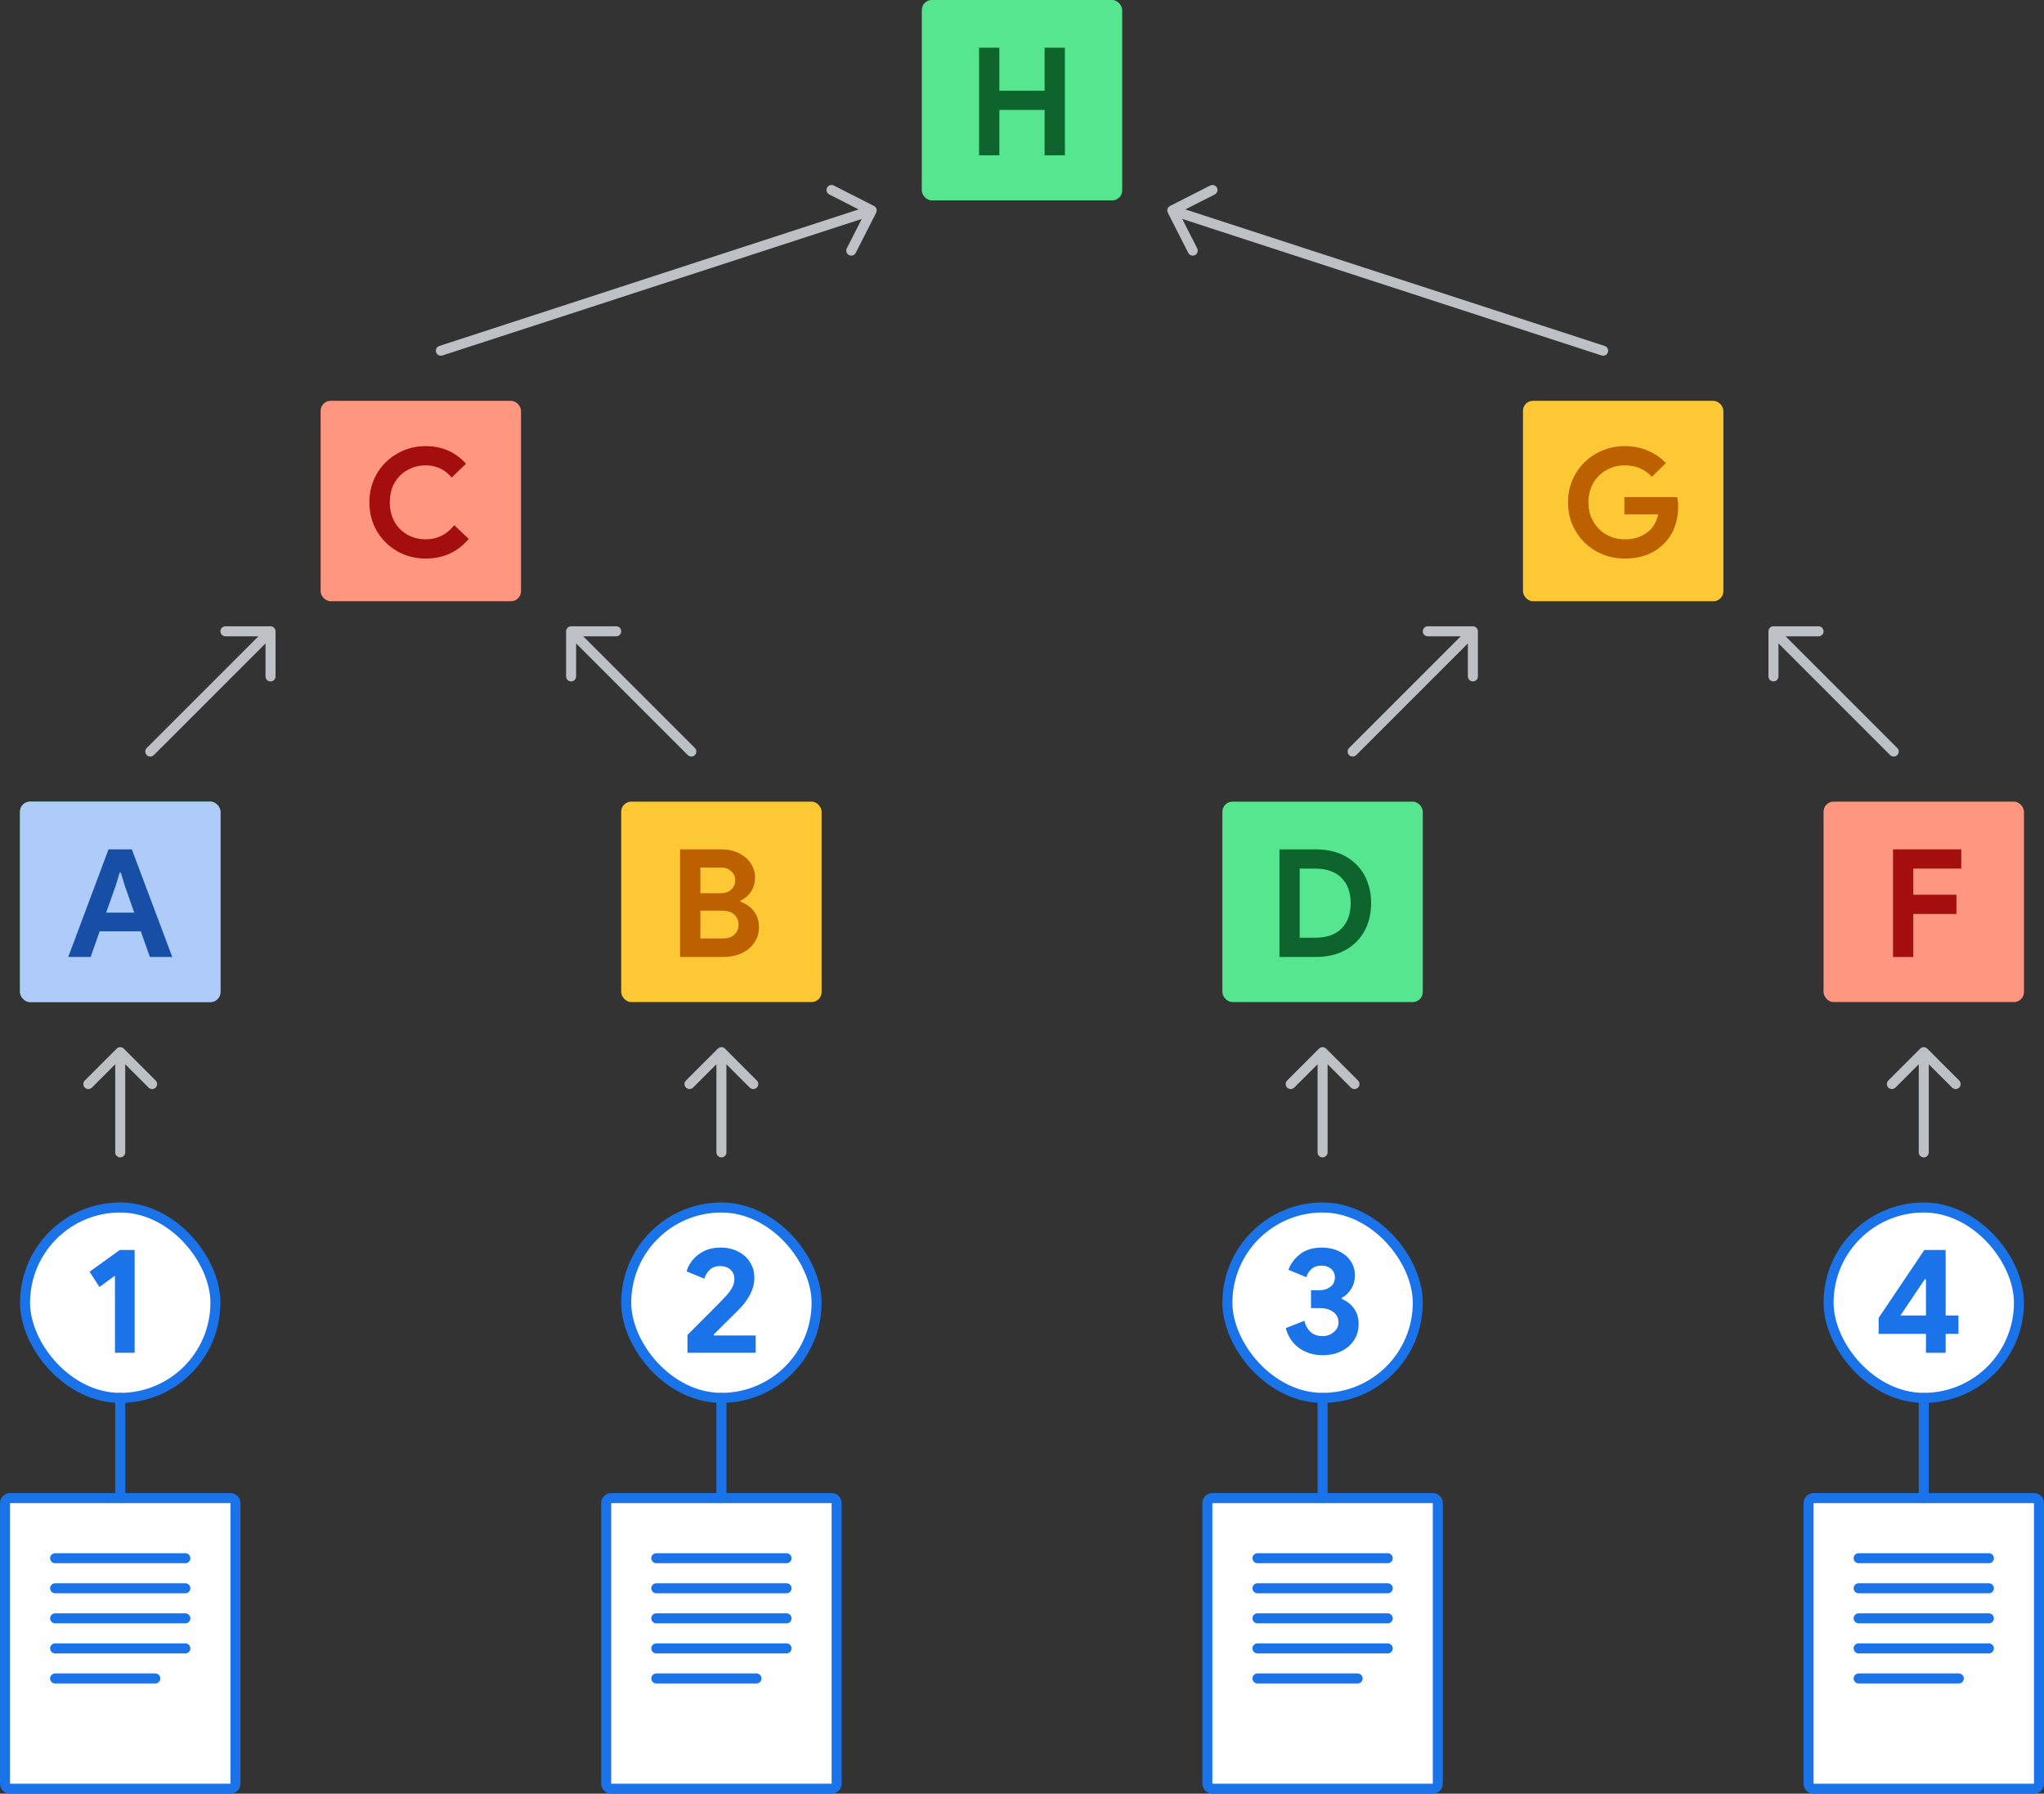 <?xml version="1.0" encoding="UTF-8"?>
<svg width="204px" height="179px" viewBox="0 0 204 179" version="1.1" xmlns="http://www.w3.org/2000/svg" xmlns:xlink="http://www.w3.org/1999/xlink">
    <rect x="0" y="0" width="204" height="179" fill="#333333" stroke="none"/>
    <!-- Generator: Sketch 63.1 (92452) - https://sketch.com -->
    <title>Artboard</title>
    <desc>Created with Sketch.</desc>
    <g id="Artboard" stroke="none" stroke-width="1" fill="none" fill-rule="evenodd">
        <g id="Verifiable-log_1">
            <rect id="Rectangle" fill="#FFFFFF" fill-rule="nonzero" x="182.5" y="120.5" width="19" height="19" rx="9.5"></rect>
            <path d="M192.22,133.11 L187.495,133.11 L187.495,131.52 L192.055,124.74 L194.185,124.74 L194.185,131.28 L195.46,131.28 L195.46,133.11 L194.185,133.11 L194.185,135 L192.22,135 L192.22,133.11 Z M192.22,131.28 L192.22,127.665 L192.1,127.665 L189.67,131.28 L192.22,131.28 Z" id="Shape" fill="#1A73E8" fill-rule="nonzero"></path>
            <rect id="Rectangle" stroke="#1A73E8" x="182.5" y="120.5" width="19" height="19" rx="9.5"></rect>
            <rect id="Rectangle" fill="#FFFFFF" fill-rule="nonzero" x="122.5" y="120.5" width="19" height="19" rx="9.5"></rect>
            <path d="M131.998,135.24 C131.128,135.24 130.358,135.01 129.688,134.55 C129.028,134.09 128.573,133.42 128.323,132.54 L130.183,131.805 C130.303,132.295 130.518,132.675 130.828,132.945 C131.138,133.205 131.528,133.335 131.998,133.335 C132.428,133.335 132.798,133.205 133.108,132.945 C133.428,132.685 133.588,132.355 133.588,131.955 C133.588,131.525 133.418,131.185 133.078,130.935 C132.748,130.675 132.298,130.545 131.728,130.545 L130.843,130.545 L130.843,128.76 L131.653,128.76 C132.093,128.76 132.463,128.65 132.763,128.43 C133.073,128.21 133.228,127.89 133.228,127.47 C133.228,127.13 133.103,126.85 132.853,126.63 C132.603,126.41 132.283,126.3 131.893,126.3 C131.483,126.3 131.153,126.41 130.903,126.63 C130.653,126.85 130.478,127.125 130.378,127.455 L128.593,126.72 C128.803,126.12 129.188,125.6 129.748,125.16 C130.318,124.72 131.038,124.5 131.908,124.5 C132.548,124.5 133.118,124.62 133.618,124.86 C134.128,125.1 134.523,125.43 134.803,125.85 C135.083,126.26 135.223,126.725 135.223,127.245 C135.223,127.795 135.093,128.265 134.833,128.655 C134.583,129.045 134.278,129.33 133.918,129.51 L133.918,129.63 C134.418,129.83 134.823,130.145 135.133,130.575 C135.443,131.005 135.598,131.525 135.598,132.135 C135.598,132.725 135.448,133.255 135.148,133.725 C134.848,134.195 134.423,134.565 133.873,134.835 C133.333,135.105 132.708,135.24 131.998,135.24 Z" id="Path" fill="#1A73E8" fill-rule="nonzero"></path>
            <rect id="Rectangle" stroke="#1A73E8" x="122.5" y="120.5" width="19" height="19" rx="9.5"></rect>
            <rect id="Rectangle" fill="#FFFFFF" fill-rule="nonzero" x="62.5" y="120.5" width="19" height="19" rx="9.5"></rect>
            <path d="M68.612,133.215 C68.942,132.885 69.578,132.25 70.517,131.31 C71.468,130.36 72.078,129.74 72.347,129.45 C72.707,129.06 72.953,128.735 73.082,128.475 C73.222,128.215 73.293,127.92 73.293,127.59 C73.293,127.24 73.162,126.945 72.903,126.705 C72.642,126.465 72.297,126.345 71.868,126.345 C71.448,126.345 71.108,126.465 70.847,126.705 C70.588,126.945 70.403,127.245 70.293,127.605 L68.522,126.87 C68.632,126.48 68.832,126.105 69.123,125.745 C69.422,125.375 69.808,125.075 70.278,124.845 C70.748,124.615 71.287,124.5 71.897,124.5 C72.578,124.5 73.172,124.635 73.683,124.905 C74.192,125.165 74.588,125.525 74.868,125.985 C75.147,126.435 75.287,126.94 75.287,127.5 C75.287,128.61 74.748,129.695 73.668,130.755 C73.228,131.185 72.412,131.995 71.222,133.185 L71.267,133.275 L75.422,133.275 L75.422,135 L68.612,135 L68.612,133.215 Z" id="Path" fill="#1A73E8" fill-rule="nonzero"></path>
            <rect id="Rectangle" stroke="#1A73E8" x="62.5" y="120.5" width="19" height="19" rx="9.5"></rect>
            <rect id="Rectangle" fill="#FFFFFF" fill-rule="nonzero" x="2.5" y="120.5" width="19" height="19" rx="9.5"></rect>
            <polygon id="Path" fill="#1A73E8" fill-rule="nonzero" points="11.473 127.305 9.928 128.43 8.938 126.915 11.953 124.74 13.438 124.74 13.438 135 11.473 135"></polygon>
            <rect id="Rectangle" stroke="#1A73E8" x="2.5" y="120.5" width="19" height="19" rx="9.5"></rect>
            <rect id="Rectangle" fill="#57E690" fill-rule="nonzero" x="2" y="80" width="20" height="20" rx="1"></rect>
            <path d="M10.832,84.26 L13.157,84.26 L17.192,95 L14.957,95 L14.057,92.435 L9.947,92.435 L9.047,95 L6.812,95 L10.832,84.26 Z M13.397,90.575 L12.452,87.875 L12.062,86.585 L11.942,86.585 L11.552,87.875 L10.592,90.575 L13.397,90.575 Z" id="Shape" fill="#0D652D" fill-rule="nonzero"></path>
            <rect id="Rectangle" fill="#AECBFA" fill-rule="nonzero" x="2" y="80" width="20" height="20" rx="1"></rect>
            <path d="M10.832,84.76 L13.157,84.76 L17.192,95.5 L14.957,95.5 L14.057,92.935 L9.947,92.935 L9.047,95.5 L6.812,95.5 L10.832,84.76 Z M13.397,91.075 L12.452,88.375 L12.062,87.085 L11.942,87.085 L11.552,88.375 L10.592,91.075 L13.397,91.075 Z" id="Shape" fill="#174EA6" fill-rule="nonzero"></path>
            <rect id="Rectangle" fill="#FCC934" fill-rule="nonzero" x="62" y="80" width="20" height="20" rx="1"></rect>
            <path d="M67.874,84.76 L72.074,84.76 C72.674,84.76 73.224,84.885 73.724,85.135 C74.234,85.385 74.634,85.725 74.924,86.155 C75.214,86.585 75.359,87.055 75.359,87.565 C75.359,88.105 75.224,88.575 74.954,88.975 C74.694,89.365 74.349,89.665 73.919,89.875 L73.919,89.995 C74.479,90.195 74.924,90.515 75.254,90.955 C75.584,91.385 75.749,91.905 75.749,92.515 C75.749,93.105 75.589,93.63 75.269,94.09 C74.959,94.54 74.534,94.89 73.994,95.14 C73.464,95.38 72.874,95.5 72.224,95.5 L67.874,95.5 L67.874,84.76 Z M71.924,89.14 C72.364,89.14 72.714,89.02 72.974,88.78 C73.244,88.53 73.379,88.22 73.379,87.85 C73.379,87.49 73.249,87.19 72.989,86.95 C72.739,86.7 72.404,86.575 71.984,86.575 L69.899,86.575 L69.899,89.14 L71.924,89.14 Z M72.149,93.655 C72.639,93.655 73.019,93.53 73.289,93.28 C73.569,93.02 73.709,92.685 73.709,92.275 C73.709,91.865 73.569,91.53 73.289,91.27 C73.009,91.01 72.609,90.88 72.089,90.88 L69.899,90.88 L69.899,93.655 L72.149,93.655 Z" id="Shape" fill="#BD6000" fill-rule="nonzero"></path>
            <rect id="Rectangle" fill="#FF9780" fill-rule="nonzero" x="32" y="40" width="20" height="20" rx="1"></rect>
            <path d="M42.49,55.74 C41.45,55.74 40.5,55.495 39.64,55.005 C38.78,54.505 38.1,53.83 37.6,52.98 C37.11,52.12 36.865,51.17 36.865,50.13 C36.865,49.09 37.11,48.145 37.6,47.295 C38.1,46.435 38.78,45.76 39.64,45.27 C40.5,44.77 41.45,44.52 42.49,44.52 C44.11,44.52 45.45,45.105 46.51,46.275 L45.085,47.655 C44.395,46.845 43.535,46.44 42.505,46.44 C41.835,46.44 41.225,46.595 40.675,46.905 C40.125,47.205 39.69,47.635 39.37,48.195 C39.06,48.755 38.905,49.4 38.905,50.13 C38.905,50.86 39.06,51.505 39.37,52.065 C39.69,52.625 40.125,53.06 40.675,53.37 C41.225,53.67 41.835,53.82 42.505,53.82 C43.635,53.82 44.58,53.35 45.34,52.41 L46.78,53.775 C46.25,54.415 45.62,54.905 44.89,55.245 C44.17,55.575 43.37,55.74 42.49,55.74 Z" id="Path" fill="#A50E0E" fill-rule="nonzero"></path>
            <rect id="Rectangle" fill="#FCC934" fill-rule="nonzero" x="152" y="40" width="20" height="20" rx="1"></rect>
            <path d="M162.164,55.74 C161.134,55.74 160.184,55.5 159.314,55.02 C158.454,54.53 157.769,53.86 157.259,53.01 C156.749,52.15 156.494,51.19 156.494,50.13 C156.494,49.07 156.749,48.115 157.259,47.265 C157.769,46.405 158.454,45.735 159.314,45.255 C160.184,44.765 161.134,44.52 162.164,44.52 C163.004,44.52 163.769,44.67 164.459,44.97 C165.159,45.26 165.759,45.675 166.259,46.215 L164.864,47.58 C164.504,47.2 164.104,46.915 163.664,46.725 C163.234,46.535 162.729,46.44 162.149,46.44 C161.489,46.44 160.884,46.595 160.334,46.905 C159.784,47.205 159.344,47.64 159.014,48.21 C158.694,48.77 158.534,49.41 158.534,50.13 C158.534,50.85 158.699,51.495 159.029,52.065 C159.359,52.625 159.799,53.06 160.349,53.37 C160.909,53.67 161.519,53.82 162.179,53.82 C163.179,53.82 163.999,53.525 164.639,52.935 C164.839,52.755 165.014,52.525 165.164,52.245 C165.314,51.965 165.424,51.66 165.494,51.33 L162.119,51.33 L162.119,49.605 L167.384,49.605 C167.454,49.885 167.489,50.2 167.489,50.55 C167.489,51.26 167.379,51.92 167.159,52.53 C166.949,53.14 166.624,53.675 166.184,54.135 C165.704,54.655 165.124,55.055 164.444,55.335 C163.764,55.605 163.004,55.74 162.164,55.74 Z" id="Path" fill="#BD6000" fill-rule="nonzero"></path>
            <rect id="Rectangle" fill="#57E690" fill-rule="nonzero" x="122" y="80" width="20" height="20" rx="1"></rect>
            <path d="M127.693,84.76 L131.323,84.76 C132.443,84.76 133.418,84.985 134.248,85.435 C135.078,85.885 135.718,86.515 136.168,87.325 C136.618,88.135 136.843,89.07 136.843,90.13 C136.843,91.19 136.618,92.125 136.168,92.935 C135.718,93.745 135.078,94.375 134.248,94.825 C133.418,95.275 132.443,95.5 131.323,95.5 L127.693,95.5 L127.693,84.76 Z M131.233,93.58 C132.393,93.58 133.278,93.275 133.888,92.665 C134.498,92.045 134.803,91.2 134.803,90.13 C134.803,89.06 134.498,88.22 133.888,87.61 C133.278,86.99 132.393,86.68 131.233,86.68 L129.718,86.68 L129.718,93.58 L131.233,93.58 Z" id="Shape" fill="#0D652D" fill-rule="nonzero"></path>
            <rect id="Rectangle" fill="#FF9780" fill-rule="nonzero" x="182" y="80" width="20" height="20" rx="1"></rect>
            <polygon id="Path" fill="#A50E0E" fill-rule="nonzero" points="188.931 84.76 195.741 84.76 195.741 86.68 190.956 86.68 190.956 89.29 195.261 89.29 195.261 91.21 190.956 91.21 190.956 95.5 188.931 95.5"></polygon>
            <rect id="Rectangle" fill="#57E690" fill-rule="nonzero" x="92" y="0" width="20" height="20" rx="1"></rect>
            <polygon id="Path" fill="#0D652D" fill-rule="nonzero" points="97.715 4.76 99.74 4.76 99.74 9.05 104.255 9.05 104.255 4.76 106.28 4.76 106.28 15.5 104.255 15.5 104.255 10.97 99.74 10.97 99.74 15.5 97.715 15.5"></polygon>
            <path d="M192.354,104.646 C192.158,104.451 191.842,104.451 191.646,104.646 L188.464,107.828 C188.269,108.024 188.269,108.34 188.464,108.536 C188.66,108.731 188.976,108.731 189.172,108.536 L192,105.707 L194.828,108.536 C195.024,108.731 195.34,108.731 195.536,108.536 C195.731,108.34 195.731,108.024 195.536,107.828 L192.354,104.646 Z M191.5,115 C191.5,115.276 191.724,115.5 192,115.5 C192.276,115.5 192.5,115.276 192.5,115 L191.5,115 Z M191.5,105 L191.5,115 L192.5,115 L192.5,105 L191.5,105 Z" id="Shape" fill="#BDC1C6" fill-rule="nonzero"></path>
            <path d="M177,62.5 C176.724,62.5 176.5,62.724 176.5,63 L176.5,67.5 C176.5,67.776 176.724,68 177,68 C177.276,68 177.5,67.776 177.5,67.5 L177.5,63.5 L181.5,63.5 C181.776,63.5 182,63.276 182,63 C182,62.724 181.776,62.5 181.5,62.5 L177,62.5 Z M188.646,75.354 C188.842,75.549 189.158,75.549 189.354,75.354 C189.549,75.158 189.549,74.842 189.354,74.646 L188.646,75.354 Z M176.646,63.354 L188.646,75.354 L189.354,74.646 L177.354,62.646 L176.646,63.354 Z" id="Shape" fill="#BDC1C6" fill-rule="nonzero"></path>
            <path d="M116.773,20.554 C116.527,20.68 116.429,20.981 116.554,21.227 L118.595,25.238 C118.72,25.484 119.021,25.582 119.267,25.456 C119.513,25.331 119.611,25.03 119.486,24.784 L117.672,21.219 L121.237,19.405 C121.484,19.28 121.582,18.979 121.456,18.733 C121.331,18.487 121.03,18.389 120.784,18.514 L116.773,20.554 Z M159.845,35.475 C160.108,35.561 160.39,35.417 160.475,35.155 C160.561,34.892 160.417,34.61 160.155,34.525 L159.845,35.475 Z M116.845,21.475 L159.845,35.475 L160.155,34.525 L117.155,20.525 L116.845,21.475 Z" id="Shape" fill="#BDC1C6" fill-rule="nonzero"></path>
            <path d="M87.227,20.554 C87.473,20.68 87.571,20.981 87.446,21.227 L85.405,25.238 C85.28,25.484 84.979,25.582 84.733,25.456 C84.487,25.331 84.389,25.03 84.514,24.784 L86.328,21.219 L82.763,19.405 C82.516,19.28 82.418,18.979 82.544,18.733 C82.669,18.487 82.97,18.389 83.216,18.514 L87.227,20.554 Z M44.155,35.475 C43.892,35.561 43.61,35.417 43.525,35.155 C43.439,34.892 43.583,34.61 43.845,34.525 L44.155,35.475 Z M87.155,21.475 L44.155,35.475 L43.845,34.525 L86.845,20.525 L87.155,21.475 Z" id="Shape" fill="#BDC1C6" fill-rule="nonzero"></path>
            <path d="M57,62.5 C56.724,62.5 56.5,62.724 56.5,63 L56.5,67.5 C56.5,67.776 56.724,68 57,68 C57.276,68 57.5,67.776 57.5,67.5 L57.5,63.5 L61.5,63.5 C61.776,63.5 62,63.276 62,63 C62,62.724 61.776,62.5 61.5,62.5 L57,62.5 Z M68.646,75.354 C68.842,75.549 69.158,75.549 69.354,75.354 C69.549,75.158 69.549,74.842 69.354,74.646 L68.646,75.354 Z M56.646,63.354 L68.646,75.354 L69.354,74.646 L57.354,62.646 L56.646,63.354 Z" id="Shape" fill="#BDC1C6" fill-rule="nonzero"></path>
            <path d="M147,62.5 C147.276,62.5 147.5,62.724 147.5,63 L147.5,67.5 C147.5,67.776 147.276,68 147,68 C146.724,68 146.5,67.776 146.5,67.5 L146.5,63.5 L142.5,63.5 C142.224,63.5 142,63.276 142,63 C142,62.724 142.224,62.5 142.5,62.5 L147,62.5 Z M135.354,75.354 C135.158,75.549 134.842,75.549 134.646,75.354 C134.451,75.158 134.451,74.842 134.646,74.646 L135.354,75.354 Z M147.354,63.354 L135.354,75.354 L134.646,74.646 L146.646,62.646 L147.354,63.354 Z" id="Shape" fill="#BDC1C6" fill-rule="nonzero"></path>
            <path d="M27,62.5 C27.276,62.5 27.5,62.724 27.5,63 L27.5,67.5 C27.5,67.776 27.276,68 27,68 C26.724,68 26.5,67.776 26.5,67.5 L26.5,63.5 L22.5,63.5 C22.224,63.5 22,63.276 22,63 C22,62.724 22.224,62.5 22.5,62.5 L27,62.5 Z M15.354,75.354 C15.158,75.549 14.842,75.549 14.646,75.354 C14.451,75.158 14.451,74.842 14.646,74.646 L15.354,75.354 Z M27.354,63.354 L15.354,75.354 L14.646,74.646 L26.646,62.646 L27.354,63.354 Z" id="Shape" fill="#BDC1C6" fill-rule="nonzero"></path>
            <path d="M132.354,104.646 C132.158,104.451 131.842,104.451 131.646,104.646 L128.464,107.828 C128.269,108.024 128.269,108.34 128.464,108.536 C128.66,108.731 128.976,108.731 129.172,108.536 L132,105.707 L134.828,108.536 C135.024,108.731 135.34,108.731 135.536,108.536 C135.731,108.34 135.731,108.024 135.536,107.828 L132.354,104.646 Z M131.5,115 C131.5,115.276 131.724,115.5 132,115.5 C132.276,115.5 132.5,115.276 132.5,115 L131.5,115 Z M131.5,105 L131.5,115 L132.5,115 L132.5,105 L131.5,105 Z" id="Shape" fill="#BDC1C6" fill-rule="nonzero"></path>
            <path d="M72.354,104.646 C72.158,104.451 71.842,104.451 71.646,104.646 L68.465,107.828 C68.269,108.024 68.269,108.34 68.465,108.536 C68.66,108.731 68.976,108.731 69.172,108.536 L72,105.707 L74.828,108.536 C75.024,108.731 75.34,108.731 75.535,108.536 C75.731,108.34 75.731,108.024 75.535,107.828 L72.354,104.646 Z M71.5,115 C71.5,115.276 71.724,115.5 72,115.5 C72.276,115.5 72.5,115.276 72.5,115 L71.5,115 Z M71.5,105 L71.5,115 L72.5,115 L72.5,105 L71.5,105 Z" id="Shape" fill="#BDC1C6" fill-rule="nonzero"></path>
            <path d="M12.354,104.646 C12.158,104.451 11.842,104.451 11.646,104.646 L8.464,107.828 C8.269,108.024 8.269,108.34 8.464,108.536 C8.66,108.731 8.976,108.731 9.172,108.536 L12,105.707 L14.828,108.536 C15.024,108.731 15.34,108.731 15.536,108.536 C15.731,108.34 15.731,108.024 15.536,107.828 L12.354,104.646 Z M11.5,115 C11.5,115.276 11.724,115.5 12,115.5 C12.276,115.5 12.5,115.276 12.5,115 L11.5,115 Z M11.5,105 L11.5,115 L12.5,115 L12.5,105 L11.5,105 Z" id="Shape" fill="#BDC1C6" fill-rule="nonzero"></path>
            <rect id="Rectangle" fill="#FFFFFF" fill-rule="nonzero" x="0.5" y="149.5" width="23" height="29" rx="0.5"></rect>
            <line x1="5.5" y1="155.5" x2="18.5" y2="155.5" id="Path" stroke="#1A73E8" stroke-linecap="round"></line>
            <line x1="12" y1="139.5" x2="12" y2="149.5" id="Path" stroke="#1A73E8" stroke-linecap="round"></line>
            <line x1="5.5" y1="158.5" x2="18.5" y2="158.5" id="Path" stroke="#1A73E8" stroke-linecap="round"></line>
            <line x1="5.5" y1="161.5" x2="18.5" y2="161.5" id="Path" stroke="#1A73E8" stroke-linecap="round"></line>
            <line x1="5.5" y1="164.5" x2="18.5" y2="164.5" id="Path" stroke="#1A73E8" stroke-linecap="round"></line>
            <line x1="5.5" y1="167.5" x2="15.5" y2="167.5" id="Path" stroke="#1A73E8" stroke-linecap="round"></line>
            <path d="M1,149.5 L23,149.5 C23.276,149.5 23.5,149.724 23.5,150 L23.5,178 C23.5,178.276 23.276,178.5 23,178.5 L1,178.5 C0.724,178.5 0.5,178.276 0.5,178 L0.5,150 C0.5,149.724 0.724,149.5 1,149.5 Z" id="Rectangle" stroke="#1A73E8"></path>
            <path d="M61,149.5 L83,149.5 C83.276,149.5 83.5,149.724 83.5,150 L83.5,178 C83.5,178.276 83.276,178.5 83,178.5 L61,178.5 C60.724,178.5 60.5,178.276 60.5,178 L60.5,150 C60.5,149.724 60.724,149.5 61,149.5 Z" id="Rectangle" fill="#FFFFFF" fill-rule="nonzero"></path>
            <line x1="65.5" y1="155.5" x2="78.5" y2="155.5" id="Path" stroke="#1A73E8" stroke-linecap="round"></line>
            <line x1="65.5" y1="158.5" x2="78.5" y2="158.5" id="Path" stroke="#1A73E8" stroke-linecap="round"></line>
            <line x1="65.5" y1="161.5" x2="78.5" y2="161.5" id="Path" stroke="#1A73E8" stroke-linecap="round"></line>
            <line x1="65.5" y1="164.5" x2="78.5" y2="164.5" id="Path" stroke="#1A73E8" stroke-linecap="round"></line>
            <line x1="65.5" y1="167.5" x2="75.5" y2="167.5" id="Path" stroke="#1A73E8" stroke-linecap="round"></line>
            <line x1="72" y1="139.5" x2="72" y2="149.5" id="Path" stroke="#1A73E8" stroke-linecap="round"></line>
            <path d="M61,149.5 L83,149.5 C83.276,149.5 83.5,149.724 83.5,150 L83.5,178 C83.5,178.276 83.276,178.5 83,178.5 L61,178.5 C60.724,178.5 60.5,178.276 60.5,178 L60.5,150 C60.5,149.724 60.724,149.5 61,149.5 Z" id="Rectangle" stroke="#1A73E8"></path>
            <rect id="Rectangle" fill="#FFFFFF" fill-rule="nonzero" x="120.5" y="149.5" width="23" height="29" rx="0.5"></rect>
            <line x1="125.5" y1="155.5" x2="138.5" y2="155.5" id="Path" stroke="#1A73E8" stroke-linecap="round"></line>
            <line x1="125.5" y1="158.5" x2="138.5" y2="158.5" id="Path" stroke="#1A73E8" stroke-linecap="round"></line>
            <line x1="125.5" y1="161.5" x2="138.5" y2="161.5" id="Path" stroke="#1A73E8" stroke-linecap="round"></line>
            <line x1="125.5" y1="164.5" x2="138.5" y2="164.5" id="Path" stroke="#1A73E8" stroke-linecap="round"></line>
            <line x1="125.5" y1="167.5" x2="135.5" y2="167.5" id="Path" stroke="#1A73E8" stroke-linecap="round"></line>
            <line x1="132" y1="139.5" x2="132" y2="149.5" id="Path" stroke="#1A73E8" stroke-linecap="round"></line>
            <path d="M121,149.5 L143,149.5 C143.276,149.5 143.5,149.724 143.5,150 L143.5,178 C143.5,178.276 143.276,178.5 143,178.5 L121,178.5 C120.724,178.5 120.5,178.276 120.5,178 L120.5,150 C120.5,149.724 120.724,149.5 121,149.5 Z" id="Rectangle" stroke="#1A73E8"></path>
            <rect id="Rectangle" fill="#FFFFFF" fill-rule="nonzero" x="180.5" y="149.5" width="23" height="29" rx="0.5"></rect>
            <line x1="185.5" y1="155.5" x2="198.5" y2="155.5" id="Path" stroke="#1A73E8" stroke-linecap="round"></line>
            <line x1="185.5" y1="158.5" x2="198.5" y2="158.5" id="Path" stroke="#1A73E8" stroke-linecap="round"></line>
            <line x1="185.5" y1="161.5" x2="198.5" y2="161.5" id="Path" stroke="#1A73E8" stroke-linecap="round"></line>
            <line x1="185.5" y1="164.5" x2="198.5" y2="164.5" id="Path" stroke="#1A73E8" stroke-linecap="round"></line>
            <line x1="185.5" y1="167.5" x2="195.5" y2="167.5" id="Path" stroke="#1A73E8" stroke-linecap="round"></line>
            <line x1="192" y1="139.5" x2="192" y2="149.5" id="Path" stroke="#1A73E8" stroke-linecap="round"></line>
            <path d="M181,149.5 L203,149.5 C203.276,149.5 203.5,149.724 203.5,150 L203.5,178 C203.5,178.276 203.276,178.5 203,178.5 L181,178.5 C180.724,178.5 180.5,178.276 180.5,178 L180.5,150 C180.5,149.724 180.724,149.5 181,149.5 Z" id="Rectangle" stroke="#1A73E8"></path>
        </g>
    </g>
</svg>